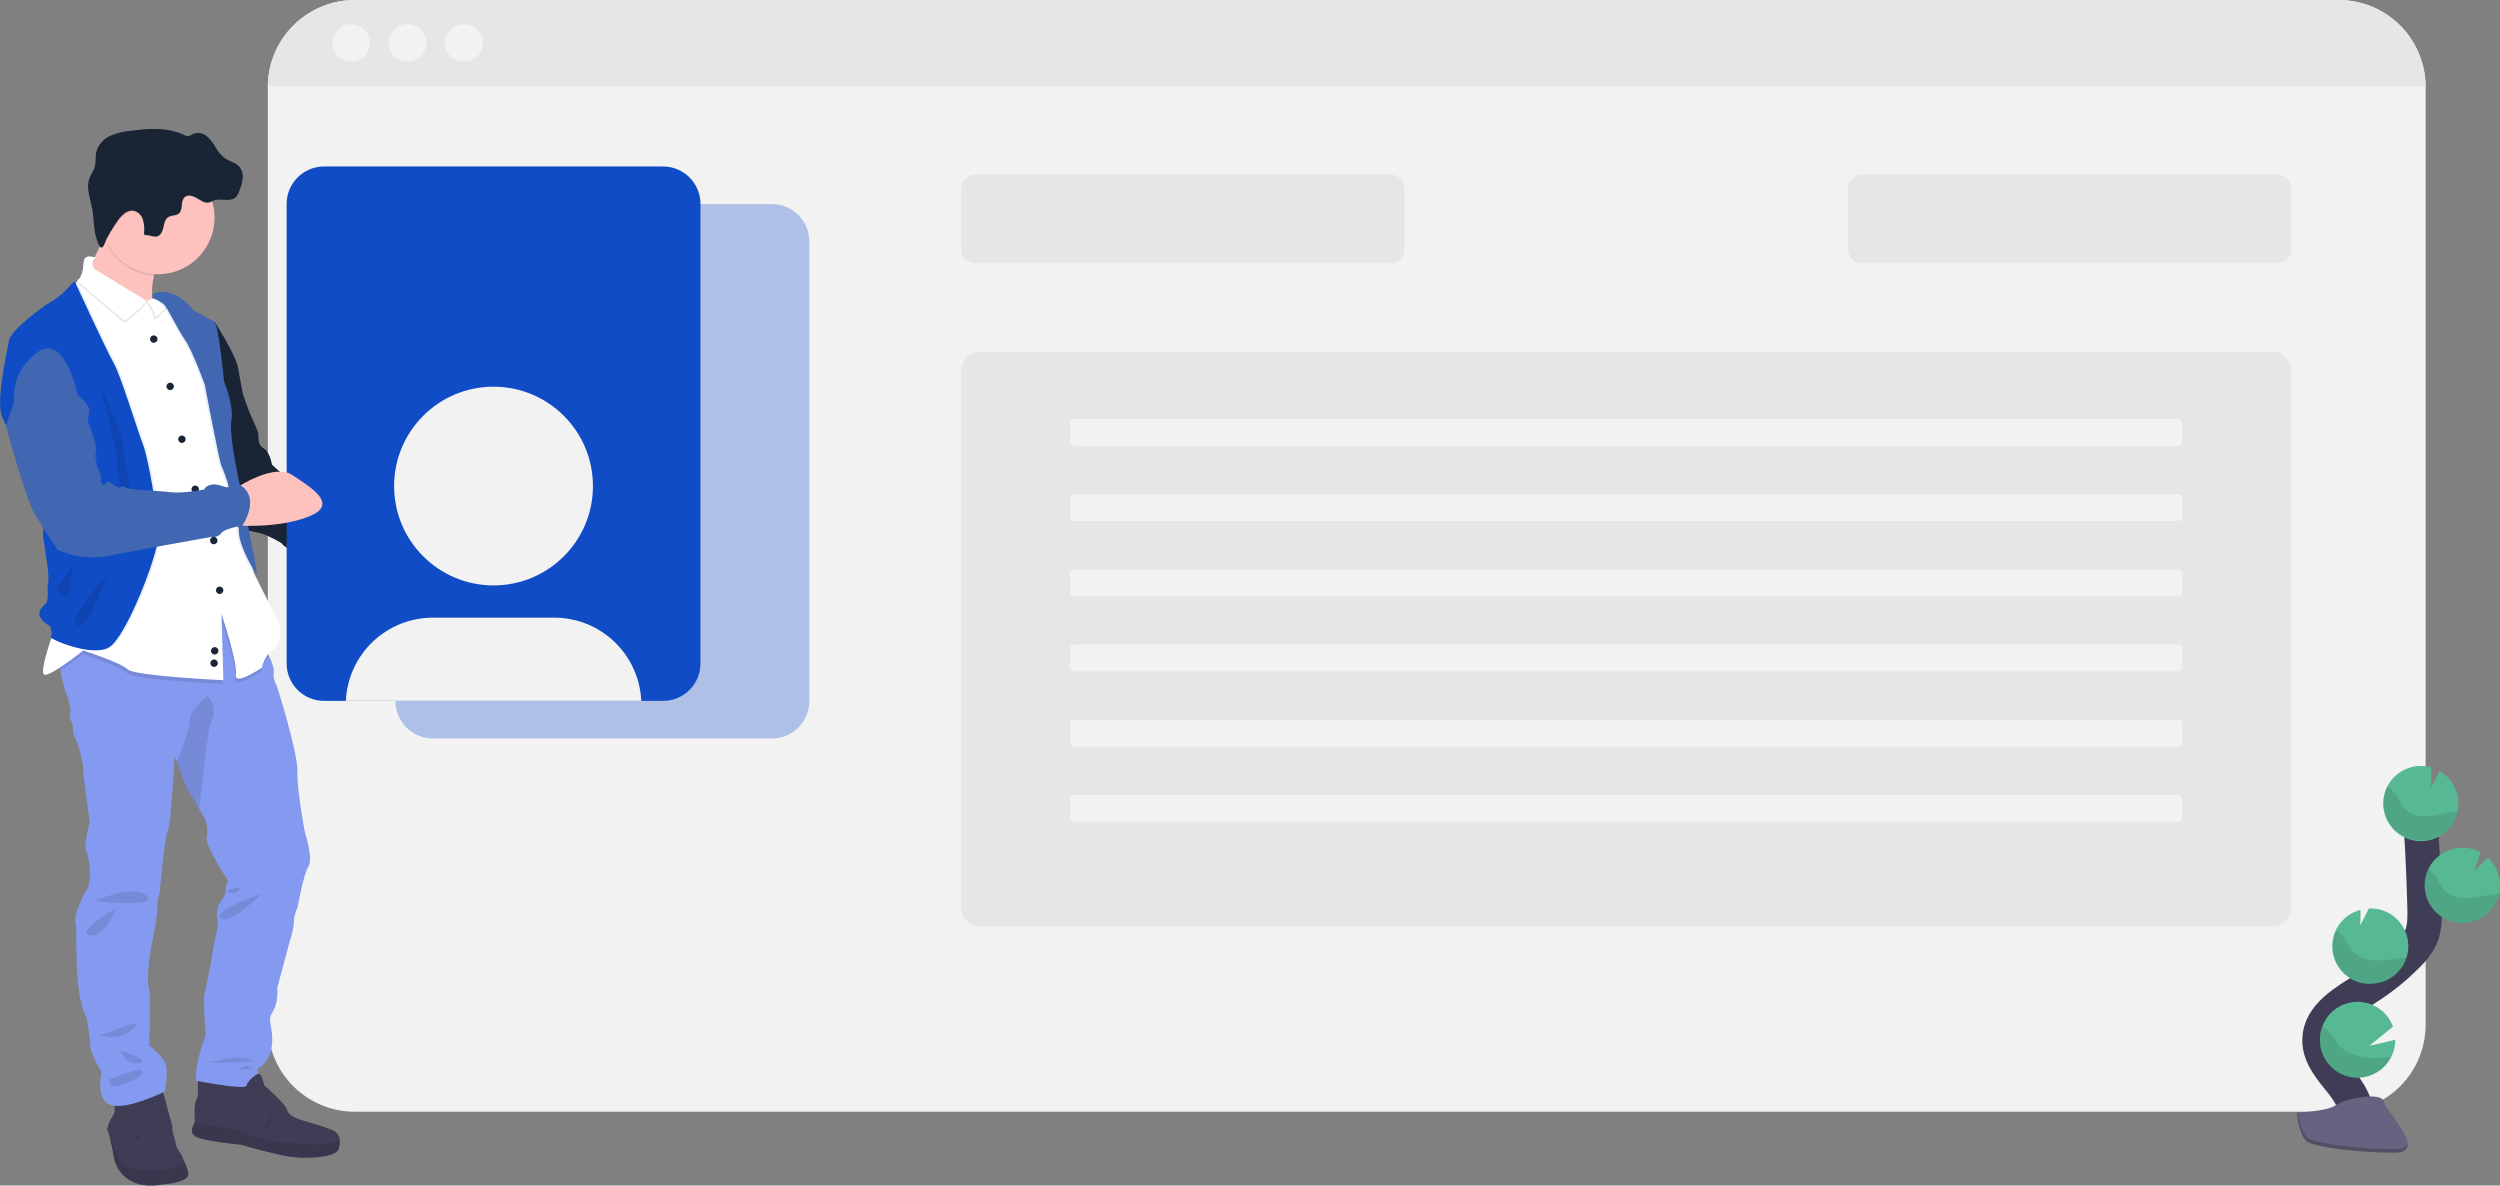 <svg width="291" height="138" viewBox="0 0 291 138" fill="none" xmlns="http://www.w3.org/2000/svg">
<rect x="0" y="0" width="291" height="138" fill="#808080" stroke="none"/>
<g clip-path="url(#clip0)">
<path d="M282.343 10.002V119.286C282.343 120.615 282.081 121.931 281.572 123.159C281.063 124.387 280.317 125.503 279.376 126.443C278.436 127.383 277.319 128.128 276.09 128.637C274.862 129.145 273.545 129.407 272.215 129.407H41.304C38.618 129.407 36.042 128.341 34.142 126.443C32.243 124.545 31.176 121.97 31.176 119.286V10.002C31.209 7.339 32.29 4.796 34.186 2.924C36.081 1.052 38.639 0.001 41.304 0H272.215C274.88 0.001 277.437 1.052 279.333 2.924C281.228 4.796 282.31 7.339 282.343 10.002Z" fill="#F2F2F2"/>
<path opacity="0.3" d="M89.848 23.756H50.387C49.233 23.757 48.126 24.215 47.31 25.031C46.494 25.847 46.036 26.954 46.036 28.107V81.611C46.037 82.764 46.496 83.87 47.312 84.686C48.129 85.501 49.236 85.959 50.39 85.959H89.848C90.42 85.959 90.986 85.847 91.514 85.629C92.043 85.411 92.523 85.091 92.928 84.687C93.332 84.283 93.653 83.804 93.873 83.276C94.092 82.748 94.205 82.182 94.205 81.611V28.107C94.205 27.535 94.092 26.969 93.873 26.441C93.654 25.913 93.333 25.433 92.929 25.029C92.524 24.625 92.044 24.305 91.515 24.086C90.987 23.868 90.42 23.756 89.848 23.756Z" fill="#0F4CC5"/>
<path d="M282.343 10.002H31.176C31.209 7.339 32.29 4.796 34.186 2.924C36.081 1.052 38.639 0.001 41.304 0H272.215C274.88 0.001 277.437 1.052 279.333 2.924C281.228 4.796 282.31 7.339 282.343 10.002Z" fill="#E6E6E6"/>
<path d="M40.872 7.189C42.081 7.189 43.062 6.21 43.062 5.001C43.062 3.793 42.081 2.813 40.872 2.813C39.663 2.813 38.683 3.793 38.683 5.001C38.683 6.21 39.663 7.189 40.872 7.189Z" fill="#F2F2F2"/>
<path d="M47.441 7.189C48.65 7.189 49.63 6.21 49.63 5.001C49.63 3.793 48.65 2.813 47.441 2.813C46.231 2.813 45.251 3.793 45.251 5.001C45.251 6.21 46.231 7.189 47.441 7.189Z" fill="#F2F2F2"/>
<path d="M54.009 7.189C55.218 7.189 56.198 6.21 56.198 5.001C56.198 3.793 55.218 2.813 54.009 2.813C52.8 2.813 51.819 3.793 51.819 5.001C51.819 6.21 52.8 7.189 54.009 7.189Z" fill="#F2F2F2"/>
<path d="M161.845 20.318H113.513C112.608 20.318 111.874 21.051 111.874 21.956V28.995C111.874 29.899 112.608 30.633 113.513 30.633H161.845C162.75 30.633 163.484 29.899 163.484 28.995V21.956C163.484 21.051 162.75 20.318 161.845 20.318Z" fill="#E6E6E6"/>
<path d="M265.063 20.318H216.732C215.827 20.318 215.093 21.051 215.093 21.956V28.995C215.093 29.899 215.827 30.633 216.732 30.633H265.063C265.969 30.633 266.702 29.899 266.702 28.995V21.956C266.702 21.051 265.969 20.318 265.063 20.318Z" fill="#E6E6E6"/>
<path d="M264.51 40.948H114.067C112.856 40.948 111.874 41.929 111.874 43.139V105.648C111.874 106.858 112.856 107.839 114.067 107.839H264.51C265.721 107.839 266.703 106.858 266.703 105.648V43.139C266.703 41.929 265.721 40.948 264.51 40.948Z" fill="#E6E6E6"/>
<path d="M253.56 48.762H125.017C124.755 48.762 124.542 48.975 124.542 49.237V51.413C124.542 51.675 124.755 51.888 125.017 51.888H253.56C253.822 51.888 254.035 51.675 254.035 51.413V49.237C254.035 48.975 253.822 48.762 253.56 48.762Z" fill="#F2F2F2"/>
<path d="M253.56 57.514H125.017C124.755 57.514 124.542 57.727 124.542 57.989V60.165C124.542 60.427 124.755 60.64 125.017 60.64H253.56C253.822 60.64 254.035 60.427 254.035 60.165V57.989C254.035 57.727 253.822 57.514 253.56 57.514Z" fill="#F2F2F2"/>
<path d="M253.56 66.266H125.017C124.755 66.266 124.542 66.479 124.542 66.742V68.917C124.542 69.18 124.755 69.392 125.017 69.392H253.56C253.822 69.392 254.035 69.18 254.035 68.917V66.742C254.035 66.479 253.822 66.266 253.56 66.266Z" fill="#F2F2F2"/>
<path d="M253.56 75.019H125.017C124.755 75.019 124.542 75.231 124.542 75.494V77.669C124.542 77.932 124.755 78.144 125.017 78.144H253.56C253.822 78.144 254.035 77.932 254.035 77.669V75.494C254.035 75.231 253.822 75.019 253.56 75.019Z" fill="#F2F2F2"/>
<path d="M253.56 83.771H125.017C124.755 83.771 124.542 83.984 124.542 84.246V86.422C124.542 86.684 124.755 86.897 125.017 86.897H253.56C253.822 86.897 254.035 86.684 254.035 86.422V84.246C254.035 83.984 253.822 83.771 253.56 83.771Z" fill="#F2F2F2"/>
<path d="M253.56 92.523H125.017C124.755 92.523 124.542 92.736 124.542 92.998V95.174C124.542 95.436 124.755 95.649 125.017 95.649H253.56C253.822 95.649 254.035 95.436 254.035 95.174V92.998C254.035 92.736 253.822 92.523 253.56 92.523Z" fill="#F2F2F2"/>
<path d="M49.101 63.891C47.502 64.497 43.783 64.566 42.123 64.563C41.622 64.563 41.309 64.563 41.309 64.563L40.249 62.406L41.309 60.606C41.309 60.606 42.282 60.34 43.574 60.106C45.482 59.762 48.091 59.48 49.335 60.265C51.422 61.553 51.187 63.1 49.101 63.891Z" fill="#FEC2BE"/>
<path opacity="0.1" d="M42.123 64.563C41.622 64.563 41.309 64.563 41.309 64.563L40.249 62.406L41.309 60.606C41.309 60.606 42.282 60.34 43.574 60.106C42.526 60.874 40.005 62.544 42.123 64.563Z" fill="black"/>
<path d="M24.56 38.072L25.029 37.531C25.029 37.531 27.437 41.345 27.691 42.783C27.944 44.22 28.266 45.874 28.266 45.874C28.266 45.874 28.892 47.749 29.273 48.572C29.655 49.394 30.03 50.191 30.065 50.55C30.099 50.91 29.921 51.7 30.69 52.204C31.46 52.707 31.628 54.079 31.628 54.079C31.628 54.079 34.362 56.742 35.801 56.814C37.24 56.886 41.381 57.605 41.237 58.324C41.093 59.043 42.964 59.474 43.718 59.652C44.471 59.831 38.86 61.99 42.135 64.76C42.135 64.76 40.049 65.191 39.833 65.698C39.617 66.204 37.421 65.41 37.421 65.41C37.421 65.41 36.955 64.297 35.335 64.225C33.715 64.153 32.889 63.431 32.889 63.325C32.889 63.219 31.269 62.319 30.368 62.075C29.467 61.831 28.282 61.715 28.244 61.465C28.207 61.215 22.849 38.091 22.849 38.091L24.56 38.072Z" fill="#4C4981"/>
<path d="M24.56 38.072L25.029 37.531C25.029 37.531 27.437 41.345 27.691 42.783C27.944 44.22 28.266 45.874 28.266 45.874C28.266 45.874 28.892 47.749 29.273 48.572C29.655 49.394 30.03 50.191 30.065 50.55C30.099 50.91 29.921 51.7 30.69 52.204C31.46 52.707 31.628 54.079 31.628 54.079C31.628 54.079 34.362 56.742 35.801 56.814C37.24 56.886 41.381 57.605 41.237 58.324C41.093 59.043 42.964 59.474 43.718 59.652C44.471 59.831 38.86 61.99 42.135 64.76C42.135 64.76 40.049 65.191 39.833 65.698C39.617 66.204 37.421 65.41 37.421 65.41C37.421 65.41 36.955 64.297 35.335 64.225C33.715 64.153 32.889 63.431 32.889 63.325C32.889 63.219 31.269 62.319 30.368 62.075C29.467 61.831 28.282 61.715 28.244 61.465C28.207 61.215 22.849 38.091 22.849 38.091L24.56 38.072Z" fill="#192534"/>
<path d="M18.955 137.862C14.207 138.753 13.34 135.112 13.34 135.112C13.34 135.112 12.749 131.873 12.533 131.633C12.505 131.586 12.488 131.534 12.481 131.48C12.475 131.427 12.48 131.372 12.496 131.32C12.624 130.771 12.861 130.254 13.193 129.798C13.49 129.448 13.246 127.991 13.246 127.991L18.751 126.588C18.986 127.108 19.167 127.65 19.293 128.207C19.346 128.72 20.156 131.039 20.075 131.361C19.993 131.683 20.425 132.683 20.478 133.196C20.531 133.708 21.207 134.465 21.263 134.734C21.353 134.976 21.457 135.213 21.576 135.443C21.721 135.799 21.838 136.166 21.926 136.54C22.167 137.672 18.955 137.862 18.955 137.862Z" fill="#3F3D56"/>
<path opacity="0.1" d="M18.955 137.862C14.207 138.753 13.34 135.112 13.34 135.112C13.34 135.112 12.749 131.873 12.533 131.633C12.505 131.586 12.488 131.534 12.481 131.48C12.475 131.427 12.48 131.372 12.496 131.32L13.637 134.596C13.637 134.596 14.576 136.565 18.091 136.268C20.087 136.1 21.072 135.731 21.548 135.44C21.693 135.796 21.81 136.163 21.898 136.537C22.167 137.672 18.955 137.862 18.955 137.862Z" fill="black"/>
<path opacity="0.1" d="M15.258 132.736C15.258 132.736 16.446 132.764 16.528 131.798L15.258 132.736Z" fill="black"/>
<path d="M35.905 100.859C35.311 101.747 34.635 105.633 34.635 105.633C34.377 106.144 34.23 106.704 34.203 107.277C34.231 108.033 33.772 109.408 33.772 109.408L32.273 114.991C32.273 114.991 32.436 116.476 31.87 117.526C31.304 118.576 31.357 118.254 31.626 120.089C31.895 121.924 31.313 123.621 30.331 124.153C29.349 124.684 30.763 125.959 30.763 125.959C30.763 125.959 24.554 127.632 23.256 126.607C21.958 125.581 23.931 120.511 23.931 120.511C23.931 120.511 23.619 116.248 23.822 115.629C24.025 115.01 24.957 109.721 24.957 109.721C24.957 109.721 25.524 107.32 25.308 106.908C25.092 106.495 25.442 105.345 25.442 105.345C25.442 105.345 26.359 104.048 26.277 103.645C26.196 103.241 26.549 102.513 26.549 102.513C26.549 102.513 23.797 98.306 24.047 97.512C24.297 96.718 23.941 95.464 23.941 95.464C23.941 95.464 23.594 94.867 23.175 94.155C22.662 93.279 22.042 92.229 21.836 91.904C21.57 91.485 20.932 89.716 20.585 88.697C20.435 88.263 20.334 87.966 20.334 87.966C20.334 87.966 19.9 95.896 19.524 96.718C19.149 97.54 18.586 103.907 18.586 103.907C18.376 104.477 18.284 105.083 18.314 105.689C18.37 106.686 17.451 111.028 17.451 111.028C17.451 111.028 17.047 114.103 17.316 114.913C17.585 115.723 17.369 121.68 17.369 121.68C17.369 121.68 18.855 122.84 19.246 123.731C19.637 124.622 19.193 127.047 19.193 127.047C19.193 127.047 14.873 129.207 12.956 128.641C11.039 128.076 11.824 124.809 11.824 124.809C11.824 124.809 10.529 122.652 10.529 121.818C10.433 120.677 10.28 119.542 10.069 118.417C8.424 115.397 9.071 108.061 8.802 107.477C8.533 106.892 9.368 104.664 10.053 103.676C10.738 102.688 10.46 99.981 10.053 99.197C9.647 98.412 10.46 95.718 10.46 95.718C10.46 95.718 9.678 90.485 9.703 89.675C9.728 88.866 9.03 86.468 9.03 86.468C9.03 86.468 8.327 85.218 8.489 84.849C8.652 84.48 7.948 83.502 8.139 83.071C8.33 82.639 7.976 81.317 7.626 80.532C7.364 79.723 7.172 78.893 7.05 78.051C6.885 77.113 6.763 76.3 6.763 76.3L11.217 72.712L22.264 69.814L26.449 68.467L30.516 74.884C30.516 74.884 30.935 75.556 31.307 76.332C31.62 76.997 31.914 77.741 31.864 78.207C31.796 78.791 31.93 79.381 32.242 79.879C32.242 79.879 34.672 87.566 34.616 89.775C34.56 91.985 35.48 96.843 35.48 96.843C35.48 96.843 36.499 99.969 35.905 100.859Z" fill="#8499F0"/>
<path d="M19.464 38.341C19.292 38.269 7.55 33.424 9.168 32.461C10.128 31.889 11.31 29.467 12.117 27.569C12.683 26.247 13.055 25.178 13.055 25.178C13.055 25.178 22.48 23.506 19.108 29.279C18.576 30.164 18.175 31.121 17.919 32.12C16.965 36.053 19.383 38.269 19.464 38.341Z" fill="#FEC2BE"/>
<path opacity="0.1" d="M19.117 29.279C18.585 30.164 18.185 31.121 17.929 32.12C16.733 32.039 15.582 31.631 14.601 30.943C13.62 30.254 12.847 29.31 12.364 28.213C12.27 28.003 12.188 27.788 12.117 27.569C12.683 26.247 13.056 25.178 13.056 25.178C13.056 25.178 22.489 23.506 19.117 29.279Z" fill="black"/>
<path d="M24.973 25.341C24.973 26.85 24.454 28.314 23.503 29.487C22.551 30.659 21.225 31.469 19.747 31.781C18.269 32.092 16.729 31.886 15.385 31.197C14.04 30.509 12.974 29.379 12.365 27.998C11.993 27.161 11.802 26.256 11.805 25.341C11.804 23.754 12.376 22.221 13.417 21.023C14.458 19.826 15.896 19.044 17.468 18.822C19.04 18.6 20.639 18.953 21.971 19.816C23.303 20.679 24.278 21.994 24.716 23.518C24.888 24.11 24.974 24.724 24.973 25.341Z" fill="#FEC2BE"/>
<path opacity="0.1" d="M31.334 76.332C30.646 76.957 30.38 78.151 30.38 78.151C30.38 78.151 27.143 80.361 27.359 78.957C27.575 77.554 25.686 71.893 25.686 71.893L25.901 79.604C25.901 79.604 15.536 79.12 14.782 78.354C14.028 77.588 9.599 76.141 9.599 76.141C9.599 76.141 8.245 77.229 7 78.054C6.834 77.116 6.712 76.303 6.712 76.303L11.166 72.715L22.264 69.814L26.449 68.467L30.515 74.884C30.515 74.884 30.953 75.566 31.334 76.332Z" fill="black"/>
<path d="M31.666 75.722C30.803 76.263 30.477 77.716 30.477 77.716C30.477 77.716 27.24 79.929 27.456 78.526C27.672 77.122 25.782 71.462 25.782 71.462L25.998 79.173C25.998 79.173 15.636 78.688 14.879 77.922C14.122 77.157 9.699 75.713 9.699 75.713C9.699 75.713 5.864 78.788 5.164 78.526C4.463 78.263 6.415 73.024 6.415 73.024L8.41 42.392C8.41 42.392 7.872 33.277 8.682 32.952C8.807 32.902 8.921 32.83 9.02 32.739C9.555 32.261 9.715 31.289 9.761 30.47C9.815 29.501 11.11 29.986 11.11 29.986L10.356 30.958L17.043 35.021L17.103 35.056C17.363 34.919 17.632 34.798 17.906 34.693C18.498 34.465 19.286 34.249 19.802 34.462C20.088 34.605 20.332 34.821 20.509 35.087C20.89 35.66 21.196 36.28 21.419 36.931L23.827 41.038C23.827 41.038 25.079 46.486 25.079 46.702C25.079 46.918 25.457 51.879 25.889 52.419C26.32 52.96 26.752 55.654 26.589 56.464C26.427 57.274 26.858 60.296 26.858 60.296C28.641 61.75 29.558 66.713 29.558 66.713C29.558 66.713 32.373 72.271 32.579 72.918C32.786 73.565 32.529 75.181 31.666 75.722Z" fill="white"/>
<path opacity="0.1" d="M17.035 35.243C16.378 36.215 14.486 37.581 14.486 37.581L9.012 32.961C9.547 32.483 9.706 31.511 9.753 30.695C9.806 29.723 11.101 30.207 11.101 30.207L10.945 30.411C10.87 30.507 10.816 30.619 10.787 30.738C10.758 30.857 10.754 30.98 10.776 31.101C10.798 31.221 10.846 31.336 10.915 31.436C10.985 31.537 11.075 31.622 11.179 31.686L17.035 35.243Z" fill="black"/>
<path d="M17.035 35.015C16.378 35.987 14.486 37.35 14.486 37.35L9.012 32.742C9.547 32.264 9.706 31.292 9.753 30.473C9.806 29.504 11.101 29.989 11.101 29.989L10.945 30.192C10.87 30.289 10.816 30.4 10.787 30.519C10.758 30.638 10.754 30.762 10.776 30.882C10.798 31.003 10.846 31.117 10.915 31.218C10.985 31.319 11.075 31.404 11.179 31.467L17.035 35.015Z" fill="white"/>
<path opacity="0.1" d="M19.565 35.743C18.858 36.587 17.857 37.544 17.904 37.066C17.951 36.587 17.306 35.525 16.894 35.049C17.535 34.846 18.226 34.866 18.855 35.106C19.145 35.249 19.391 35.47 19.565 35.743Z" fill="black"/>
<path d="M19.672 35.418C18.965 36.262 17.964 37.222 18.011 36.74C18.058 36.259 17.479 35.49 17.072 35.009C17.663 34.781 18.452 34.568 18.968 34.781C19.255 34.927 19.498 35.147 19.672 35.418Z" fill="white"/>
<path d="M17.9 39.904C18.139 39.904 18.332 39.711 18.332 39.472C18.332 39.234 18.139 39.041 17.9 39.041C17.662 39.041 17.469 39.234 17.469 39.472C17.469 39.711 17.662 39.904 17.9 39.904Z" fill="#192534"/>
<path d="M21.176 51.557C21.414 51.557 21.607 51.363 21.607 51.125C21.607 50.887 21.414 50.694 21.176 50.694C20.937 50.694 20.744 50.887 20.744 51.125C20.744 51.363 20.937 51.557 21.176 51.557Z" fill="#192534"/>
<path d="M24.882 63.35C25.12 63.35 25.314 63.157 25.314 62.919C25.314 62.681 25.12 62.487 24.882 62.487C24.643 62.487 24.45 62.681 24.45 62.919C24.45 63.157 24.643 63.35 24.882 63.35Z" fill="#192534"/>
<path d="M24.991 76.188C25.23 76.188 25.423 75.995 25.423 75.756C25.423 75.518 25.23 75.325 24.991 75.325C24.753 75.325 24.56 75.518 24.56 75.756C24.56 75.995 24.753 76.188 24.991 76.188Z" fill="#192534"/>
<path d="M19.809 45.405C20.047 45.405 20.24 45.212 20.24 44.974C20.24 44.736 20.047 44.542 19.809 44.542C19.57 44.542 19.377 44.736 19.377 44.974C19.377 45.212 19.57 45.405 19.809 45.405Z" fill="#192534"/>
<path d="M22.724 57.38C22.962 57.38 23.155 57.187 23.155 56.949C23.155 56.71 22.962 56.517 22.724 56.517C22.485 56.517 22.292 56.71 22.292 56.949C22.292 57.187 22.485 57.38 22.724 57.38Z" fill="#192534"/>
<path d="M25.566 69.139C25.805 69.139 25.998 68.946 25.998 68.708C25.998 68.469 25.805 68.276 25.566 68.276C25.328 68.276 25.135 68.469 25.135 68.708C25.135 68.946 25.328 69.139 25.566 69.139Z" fill="#192534"/>
<path d="M24.92 77.626C25.158 77.626 25.352 77.433 25.352 77.194C25.352 76.956 25.158 76.763 24.92 76.763C24.681 76.763 24.488 76.956 24.488 77.194C24.488 77.433 24.681 77.626 24.92 77.626Z" fill="#192534"/>
<path opacity="0.1" d="M9.015 33.002C9.015 33.002 9.087 32.352 8.152 33.468C7.216 34.584 5.452 35.553 5.452 35.553C5.452 35.553 1.458 38.366 1.242 39.654C1.026 40.941 -0.269 46.559 0.413 48.428C1.095 50.297 6.312 59.252 6.312 59.252C6.312 59.252 4.946 60.871 5.271 62.775C5.596 64.679 5.99 67.307 5.809 67.882C5.627 68.458 6.025 69.895 5.415 70.399C4.805 70.902 4.164 71.765 6.062 72.918C6.062 72.918 6.422 73.887 6.097 74.103C5.771 74.319 10.882 76.55 12.896 75.353C14.911 74.156 18.549 64.672 18.62 62.537C18.692 60.403 17.504 53.404 16.856 51.75C16.209 50.097 14.267 43.658 13.438 42.22C12.609 40.782 9.015 33.002 9.015 33.002Z" fill="#0F4CC5"/>
<path d="M8.814 33.002C8.814 33.002 8.886 32.352 7.95 33.468C7.015 34.584 5.251 35.553 5.251 35.553C5.251 35.553 1.257 38.366 1.041 39.654C0.825 40.941 -0.47 46.559 0.212 48.428C0.894 50.297 6.114 59.252 6.114 59.252C6.114 59.252 4.747 60.874 5.06 62.775C5.373 64.675 5.783 67.307 5.601 67.882C5.42 68.458 5.817 69.895 5.207 70.399C4.597 70.902 3.956 71.765 5.855 72.918C5.855 72.918 6.214 73.887 5.889 74.103C5.564 74.319 10.675 76.55 12.689 75.353C14.703 74.156 18.341 64.672 18.413 62.537C18.485 60.403 17.296 53.404 16.649 51.75C16.002 50.097 14.053 43.683 13.224 42.242C12.395 40.801 8.814 33.002 8.814 33.002Z" fill="#0F4CC5"/>
<path opacity="0.1" d="M7.359 39.113C7.359 39.113 10.453 42.529 10.347 44.795C10.347 44.795 10.378 41.129 7.359 39.113Z" fill="#0F4CC5"/>
<path opacity="0.1" d="M11.63 44.724C11.63 44.833 13.716 52.601 13.61 53.57C13.504 54.539 14.22 57.417 14.22 57.417L15.193 57.167C15.193 57.167 14.436 53.176 14.292 51.7C14.148 50.225 11.63 44.724 11.63 44.724Z" fill="black"/>
<path opacity="0.1" d="M12.468 66.876C12.396 66.982 7.539 72.487 8.905 72.881C10.272 73.275 12.468 66.876 12.468 66.876Z" fill="black"/>
<path opacity="0.1" d="M8.473 65.472C8.367 65.544 6.531 69.43 6.315 68.386C6.099 67.342 7.897 71.227 8.192 68.351L8.473 65.472Z" fill="black"/>
<path opacity="0.1" d="M17.804 34.224C17.804 34.224 19.809 33.002 22.33 36.128C22.33 36.128 24.163 37.172 24.704 37.425C25.245 37.678 25.855 44.364 25.855 44.364C25.855 44.364 27.044 47.24 26.718 48.897C26.393 50.553 27.657 56.23 27.657 56.23C27.657 56.23 29.746 66.445 29.674 66.732C29.602 67.02 27.547 63.531 27.581 61.812C27.616 60.093 25.855 54.692 25.605 54.367C25.354 54.042 23.625 44.802 23.625 44.802C23.625 44.802 22.22 40.87 21.326 39.582C20.431 38.294 19.308 35.831 18.842 35.409C18.506 35.118 18.13 34.876 17.726 34.69L17.804 34.224Z" fill="#0F4CC5"/>
<path d="M17.776 34.224C17.776 34.224 20.025 33.002 22.546 36.128C22.546 36.128 24.378 37.172 24.92 37.425C25.461 37.678 26.071 44.364 26.071 44.364C26.071 44.364 27.259 47.24 26.934 48.897C26.609 50.553 27.872 56.23 27.872 56.23C27.872 56.23 29.962 66.445 29.89 66.732C29.818 67.02 27.766 63.531 27.8 61.806C27.835 60.081 26.074 54.685 25.824 54.36C25.573 54.035 23.844 44.795 23.844 44.795C23.844 44.795 22.439 40.876 21.542 39.582C20.644 38.288 19.524 35.831 19.058 35.409C18.658 35.095 18.208 34.852 17.726 34.69L17.776 34.224Z" fill="#4267B2"/>
<path opacity="0.1" d="M24.675 83.758C24.05 85.127 23.515 92.001 23.155 94.183C22.642 93.308 22.023 92.257 21.817 91.932C21.551 91.513 20.913 89.744 20.565 88.725C20.972 87.737 22.095 84.906 22.095 83.868C22.095 82.599 24.147 81.008 24.147 81.008C24.515 81.351 24.764 81.803 24.859 82.297C24.954 82.791 24.89 83.303 24.675 83.758Z" fill="black"/>
<path opacity="0.1" d="M10.913 104.876C10.913 104.876 15.661 102.854 17.066 104.282C18.47 105.711 10.913 104.876 10.913 104.876Z" fill="black"/>
<path opacity="0.1" d="M13.584 105.686C13.584 105.686 8.78 108.383 10.428 108.843C12.077 109.302 13.584 105.686 13.584 105.686Z" fill="black"/>
<path opacity="0.1" d="M27.941 103.338C27.941 103.338 25.892 103.476 26.674 103.879C27.456 104.282 27.941 103.338 27.941 103.338Z" fill="black"/>
<path opacity="0.1" d="M30.506 103.96C30.478 104.095 24.542 106.011 25.702 106.873C26.863 107.736 30.506 103.96 30.506 103.96Z" fill="black"/>
<path opacity="0.1" d="M11.63 120.468C12.521 120.33 17.488 118.039 15.543 119.683C15.024 120.157 14.385 120.48 13.695 120.618C13.006 120.757 12.292 120.704 11.63 120.468Z" fill="black"/>
<path opacity="0.1" d="M14.069 122.274C14.069 122.274 14.501 123.947 16.149 123.731C17.798 123.515 14.069 122.274 14.069 122.274Z" fill="black"/>
<path opacity="0.1" d="M12.692 125.672C12.989 125.591 16.527 123.971 16.605 124.734C16.683 125.497 13.233 126.81 12.964 126.406C12.808 126.191 12.714 125.937 12.692 125.672Z" fill="black"/>
<path opacity="0.1" d="M24.141 123.731C24.572 123.703 28.62 122.409 29.43 123.568L24.141 123.731Z" fill="black"/>
<path opacity="0.1" d="M27.807 124.484C27.807 124.484 28.51 123.859 29.211 124.172C29.912 124.484 27.807 124.484 27.807 124.484Z" fill="black"/>
<path opacity="0.1" d="M18.849 131.173C18.895 131.401 19.006 131.611 19.168 131.777C19.331 131.944 19.538 132.06 19.765 132.111L18.849 131.173Z" fill="black"/>
<path d="M39.439 133.705C39.17 134.812 35.391 134.918 33.583 134.621C31.775 134.324 28.022 133.246 28.022 133.246C28.022 133.246 24.084 132.871 22.924 132.383C21.763 131.895 22.68 130.658 22.68 130.658V130.542C22.651 130.092 22.573 128.454 22.852 128.013C23.164 127.504 22.986 125.825 22.986 125.825C22.986 125.825 28.572 126.903 28.679 126.391C28.785 125.878 29.652 125.141 30.055 124.987C30.459 124.834 30.759 126.338 30.759 126.338C30.759 126.338 33.295 128.495 33.458 129.276C33.621 130.057 35.401 130.464 35.401 130.464C35.401 130.464 38.1 131.217 38.8 131.595C39.004 131.691 39.18 131.838 39.31 132.021C39.44 132.205 39.521 132.419 39.545 132.642C39.575 133 39.539 133.361 39.439 133.705Z" fill="#3F3D56"/>
<path opacity="0.1" d="M39.439 133.705C39.17 134.812 35.391 134.918 33.583 134.621C31.775 134.324 28.022 133.246 28.022 133.246C28.022 133.246 24.084 132.871 22.924 132.383C21.763 131.895 22.68 130.658 22.68 130.658V130.542L28.328 131.792C28.328 131.792 31.109 132.98 32.889 132.98C34.453 132.98 37.928 133.605 39.545 132.667C39.572 133.017 39.536 133.368 39.439 133.705Z" fill="black"/>
<path opacity="0.1" d="M31.801 129.448C31.801 129.448 31.532 131.226 30.453 131.82L31.801 129.448Z" fill="black"/>
<path opacity="0.1" d="M24.716 23.518C24.616 23.572 24.511 23.617 24.403 23.653C23.897 23.787 23.402 23.447 22.952 23.174C22.502 22.903 21.882 22.699 21.491 23.053C20.985 23.512 21.354 24.5 20.831 24.944C20.5 25.225 19.974 25.128 19.605 25.359C19.236 25.591 19.127 26.097 19.033 26.535C18.939 26.972 18.754 27.473 18.326 27.601C17.897 27.729 17.497 27.447 17.075 27.463C16.987 27.463 16.887 27.479 16.828 27.413C16.808 27.385 16.794 27.354 16.787 27.32C16.779 27.287 16.778 27.253 16.784 27.219C16.839 26.695 16.793 26.164 16.649 25.656C16.573 25.404 16.431 25.175 16.239 24.995C16.046 24.814 15.809 24.688 15.552 24.628C14.794 24.512 14.156 25.175 13.709 25.8C13.241 26.457 12.815 27.143 12.433 27.854C12.409 27.899 12.389 27.946 12.37 27.994C11.999 27.158 11.808 26.253 11.811 25.338C11.81 23.751 12.382 22.218 13.423 21.02C14.464 19.822 15.902 19.041 17.474 18.819C19.046 18.597 20.645 18.95 21.977 19.813C23.308 20.676 24.284 21.991 24.722 23.515L24.716 23.518Z" fill="black"/>
<path d="M13.703 25.694C14.15 25.069 14.785 24.409 15.545 24.525C15.801 24.584 16.037 24.711 16.229 24.892C16.42 25.072 16.56 25.301 16.634 25.553C16.78 26.061 16.827 26.591 16.771 27.116C16.759 27.185 16.775 27.256 16.815 27.313C16.874 27.376 16.974 27.366 17.062 27.363C17.484 27.363 17.907 27.622 18.313 27.501C18.72 27.379 18.939 26.875 19.023 26.435C19.108 25.994 19.214 25.497 19.596 25.259C19.977 25.022 20.487 25.125 20.822 24.841C21.341 24.397 20.975 23.412 21.482 22.95C21.873 22.599 22.495 22.799 22.942 23.071C23.39 23.343 23.881 23.697 24.394 23.55C24.561 23.489 24.725 23.419 24.885 23.34C25.686 23.028 26.724 23.553 27.387 23.006C27.627 22.768 27.798 22.47 27.884 22.143C28.066 21.703 28.189 21.24 28.25 20.768C28.307 20.291 28.176 19.811 27.884 19.43C27.456 18.924 26.733 18.805 26.186 18.427C25.741 18.078 25.372 17.643 25.101 17.148C24.829 16.653 24.473 16.209 24.047 15.838C23.83 15.656 23.568 15.537 23.288 15.493C23.009 15.449 22.722 15.483 22.461 15.591C22.303 15.701 22.127 15.784 21.941 15.835C21.74 15.839 21.541 15.784 21.369 15.679C19.492 14.797 17.319 14.954 15.267 15.216C14.44 15.284 13.628 15.48 12.861 15.798C12.479 15.96 12.137 16.203 11.857 16.509C11.578 16.815 11.368 17.178 11.241 17.573C11.072 18.198 11.2 18.895 11 19.517C10.863 19.942 10.581 20.305 10.421 20.721C9.987 21.859 10.509 23.109 10.734 24.306C10.975 25.616 10.853 27.032 11.41 28.27C11.519 28.513 11.641 28.939 11.917 28.779C12.12 28.66 12.317 27.97 12.433 27.754C12.813 27.042 13.237 26.354 13.703 25.694Z" fill="#192534"/>
<path opacity="0.1" d="M1.855 46.774L0.882 49.544C0.882 49.544 3.184 58.102 4.263 59.899C5.342 61.697 6.937 64 6.937 64C8.74 64.811 10.745 65.063 12.693 64.722C15.789 64.097 24.819 62.491 24.819 62.491C25.033 62.529 25.253 62.51 25.456 62.434C25.659 62.358 25.838 62.228 25.974 62.059C26.368 61.484 28.419 61.197 28.419 61.197C28.419 61.197 30.794 57.758 27.878 56.308C27.878 56.308 27.519 57.099 25.974 56.558C24.428 56.017 23.956 56.989 23.956 56.989C23.956 56.989 21.454 57.492 20.034 57.302C18.614 57.111 15.142 57.049 14.782 56.761C14.736 56.721 14.683 56.691 14.625 56.672C14.568 56.653 14.507 56.646 14.446 56.651C14.386 56.655 14.327 56.672 14.273 56.699C14.219 56.727 14.171 56.765 14.131 56.811C13.713 56.66 13.323 56.441 12.977 56.161C12.69 55.848 12.295 56.523 12.295 56.523C12.295 56.523 11.792 56.233 11.936 55.873C12.08 55.514 11.466 54.148 11.466 54.148C11.304 53.625 11.268 53.071 11.36 52.532C11.538 51.81 10.459 49.222 10.459 49.222C10.446 48.786 10.494 48.35 10.603 47.928C10.785 47.281 9.236 45.986 9.236 45.986C9.236 45.986 7.726 38.65 4.523 41.06C1.32 43.47 1.855 46.774 1.855 46.774Z" fill="#4267B2"/>
<path opacity="0.1" d="M25.029 58.352C24.991 58.605 24.2 59.602 24.488 59.79C24.775 59.977 25.245 59.862 24.8 60.44C24.356 61.018 24.406 61.878 24.694 61.769C24.982 61.659 25.451 60.368 25.451 59.862C25.381 59.341 25.239 58.833 25.029 58.352Z" fill="#4267B2"/>
<g opacity="0.1">
<path opacity="0.1" d="M16.634 24.928C16.558 24.676 16.417 24.448 16.225 24.268C16.032 24.088 15.796 23.962 15.539 23.903C14.779 23.787 14.144 24.45 13.697 25.075C13.229 25.732 12.803 26.418 12.421 27.129C12.305 27.344 12.108 28.032 11.905 28.151C11.629 28.313 11.508 27.885 11.398 27.641C10.841 26.407 10.963 24.988 10.722 23.678C10.528 22.916 10.373 22.145 10.259 21.368C10.175 22.305 10.544 23.296 10.722 24.253C10.963 25.563 10.841 26.982 11.398 28.22C11.508 28.46 11.629 28.888 11.905 28.726C12.108 28.607 12.305 27.919 12.421 27.704C12.803 26.993 13.229 26.307 13.697 25.65C14.144 25.025 14.779 24.362 15.539 24.478C15.796 24.537 16.032 24.663 16.225 24.843C16.417 25.023 16.558 25.251 16.634 25.503C16.722 25.765 16.771 26.037 16.781 26.313C16.819 25.846 16.769 25.376 16.634 24.928Z" fill="black"/>
<path opacity="0.1" d="M27.895 21.524C27.809 21.851 27.637 22.149 27.397 22.387C26.74 22.937 25.702 22.418 24.895 22.724C24.735 22.802 24.571 22.871 24.404 22.931C23.897 23.068 23.403 22.727 22.953 22.456C22.502 22.184 21.883 21.98 21.492 22.334C20.985 22.793 21.354 23.778 20.832 24.225C20.497 24.506 19.975 24.409 19.606 24.64C19.237 24.872 19.127 25.378 19.033 25.816C18.939 26.253 18.755 26.753 18.323 26.882C17.892 27.01 17.498 26.729 17.072 26.744C16.985 26.744 16.884 26.76 16.825 26.694C16.812 26.678 16.801 26.66 16.794 26.641C16.794 26.785 16.794 26.932 16.794 27.076C16.788 27.109 16.789 27.143 16.796 27.177C16.804 27.21 16.818 27.241 16.838 27.269C16.897 27.335 16.997 27.322 17.085 27.319C17.507 27.319 17.929 27.579 18.336 27.457C18.742 27.335 18.961 26.832 19.046 26.394C19.13 25.956 19.237 25.456 19.618 25.216C20 24.975 20.51 25.081 20.844 24.8C21.367 24.356 20.998 23.368 21.504 22.924C21.895 22.571 22.518 22.774 22.965 23.046C23.412 23.318 23.903 23.672 24.416 23.525C24.588 23.478 24.729 23.378 24.907 23.315C25.708 23.003 26.747 23.528 27.41 22.978C27.645 22.738 27.812 22.44 27.895 22.115C28.076 21.675 28.199 21.214 28.261 20.743C28.278 20.583 28.278 20.421 28.261 20.261C28.189 20.695 28.066 21.119 27.895 21.524Z" fill="black"/>
</g>
<path d="M77.18 19.38H37.719C35.315 19.38 33.365 21.328 33.365 23.731V77.232C33.365 79.635 35.315 81.583 37.719 81.583H77.18C79.585 81.583 81.534 79.635 81.534 77.232V23.731C81.534 21.328 79.585 19.38 77.18 19.38Z" fill="#0F4CC5"/>
<path d="M57.446 68.142C63.838 68.142 69.019 62.964 69.019 56.577C69.019 50.189 63.838 45.011 57.446 45.011C51.054 45.011 45.873 50.189 45.873 56.577C45.873 62.964 51.054 68.142 57.446 68.142Z" fill="#F2F2F2"/>
<path d="M74.644 81.583H40.256C40.373 78.974 41.492 76.511 43.38 74.706C45.268 72.901 47.78 71.894 50.393 71.893H64.506C67.119 71.894 69.631 72.901 71.519 74.706C73.408 76.511 74.527 78.974 74.644 81.583Z" fill="#F2F2F2"/>
<path d="M27.653 56.699C27.653 56.699 31.935 53.885 34.006 55.279C36.077 56.673 39.458 58.624 36.13 60.043C32.802 61.462 28.207 61.187 28.207 61.187L27.653 56.699Z" fill="#FEC2BE"/>
<path d="M1.639 46.774L0.682 49.544C0.682 49.544 2.984 58.102 4.063 59.899C5.142 61.697 6.712 64 6.712 64C8.515 64.811 10.52 65.063 12.467 64.722C15.564 64.097 24.594 62.491 24.594 62.491C24.808 62.529 25.027 62.51 25.231 62.434C25.434 62.358 25.613 62.228 25.748 62.059C26.142 61.481 28.207 61.187 28.207 61.187C28.207 61.187 30.581 57.749 27.666 56.298C27.666 56.298 27.306 57.089 25.761 56.548C24.216 56.008 23.743 56.98 23.743 56.98C23.743 56.98 21.225 57.483 19.821 57.292C18.417 57.102 14.929 57.039 14.569 56.752C14.478 56.671 14.359 56.63 14.238 56.637C14.117 56.644 14.003 56.699 13.922 56.789C13.503 56.639 13.113 56.419 12.768 56.139C12.48 55.826 12.086 56.502 12.086 56.502C12.086 56.502 11.582 56.211 11.726 55.851C11.87 55.492 11.257 54.126 11.257 54.126C11.095 53.603 11.058 53.05 11.151 52.51C11.329 51.788 10.25 49.2 10.25 49.2C10.236 48.764 10.284 48.328 10.394 47.906C10.575 47.259 9.027 45.965 9.027 45.965C9.027 45.965 7.516 38.628 4.313 41.038C1.11 43.448 1.639 46.774 1.639 46.774Z" fill="#4267B2"/>
<path d="M273.984 131.483C274.923 129.76 273.859 127.647 272.646 126.113C271.432 124.578 269.953 122.987 269.984 121.021C270.028 118.208 273.018 116.548 275.404 115.057C277.175 113.948 278.808 112.636 280.271 111.146C280.883 110.571 281.389 109.893 281.767 109.143C282.261 108.046 282.245 106.792 282.214 105.589C282.112 101.575 281.914 97.565 281.62 93.558" stroke="#3F3D56" stroke-width="4" stroke-miterlimit="10"/>
<path d="M286.158 93.339C286.124 92.604 285.906 91.889 285.524 91.261C285.141 90.633 284.606 90.111 283.968 89.744L282.986 91.688L283.014 89.335C282.546 89.196 282.057 89.138 281.569 89.163C280.705 89.206 279.873 89.503 279.178 90.018C278.483 90.533 277.956 91.242 277.664 92.056C277.372 92.87 277.328 93.752 277.537 94.591C277.746 95.43 278.199 96.188 278.839 96.77C279.479 97.352 280.277 97.731 281.132 97.861C281.988 97.99 282.862 97.863 283.645 97.496C284.429 97.129 285.086 96.538 285.533 95.798C285.981 95.058 286.199 94.203 286.161 93.339H286.158Z" fill="#57B894"/>
<path d="M278.33 123.031C277.894 123.898 277.181 124.596 276.305 125.015C275.428 125.433 274.437 125.549 273.488 125.343C272.539 125.137 271.685 124.622 271.061 123.878C270.437 123.134 270.078 122.203 270.041 121.233C270.01 120.626 270.107 120.019 270.326 119.452C270.64 118.614 271.204 117.893 271.942 117.385C272.679 116.877 273.555 116.608 274.45 116.613C275.346 116.618 276.218 116.898 276.95 117.414C277.682 117.929 278.237 118.657 278.542 119.499L275.799 121.73L278.815 121.03C278.817 121.726 278.65 122.413 278.33 123.031Z" fill="#57B894"/>
<path d="M276.162 114.513C275.07 114.591 273.99 114.258 273.132 113.58C272.274 112.902 271.701 111.927 271.526 110.848C271.351 109.769 271.587 108.663 272.186 107.749C272.786 106.835 273.707 106.178 274.767 105.908L274.745 107.714L275.739 105.748C276.901 105.694 278.036 106.103 278.896 106.885C279.755 107.667 280.269 108.759 280.323 109.92C280.378 111.08 279.968 112.215 279.186 113.074C278.403 113.933 277.31 114.446 276.149 114.5L276.162 114.513Z" fill="#57B894"/>
<path d="M286.818 107.427C286.243 107.454 285.668 107.367 285.126 107.173C284.585 106.978 284.087 106.678 283.661 106.291C283.235 105.904 282.89 105.436 282.645 104.916C282.4 104.395 282.26 103.832 282.232 103.257C282.205 102.682 282.292 102.108 282.487 101.567C282.682 101.025 282.982 100.528 283.369 100.102C283.756 99.677 284.224 99.332 284.745 99.087C285.266 98.842 285.83 98.702 286.405 98.674C287.226 98.634 288.042 98.827 288.757 99.231L287.981 101.353L289.58 99.822C290.435 100.604 290.944 101.693 290.997 102.851C291.018 103.257 290.98 103.665 290.884 104.06C290.665 104.987 290.15 105.817 289.416 106.425C288.682 107.032 287.77 107.384 286.818 107.427Z" fill="#57B894"/>
<path opacity="0.1" d="M285.567 94.508C284.554 94.62 283.568 94.933 282.552 94.999C281.535 95.064 280.419 94.817 279.774 94.026C279.427 93.601 279.255 93.064 278.964 92.598C278.685 92.167 278.305 91.811 277.857 91.56C277.592 92.114 277.446 92.717 277.428 93.33C277.411 93.944 277.524 94.554 277.758 95.121C277.992 95.689 278.343 96.201 278.788 96.623C279.234 97.046 279.763 97.371 280.342 97.576C280.92 97.781 281.536 97.863 282.148 97.815C282.76 97.767 283.356 97.591 283.895 97.298C284.435 97.005 284.907 96.602 285.281 96.115C285.655 95.627 285.922 95.067 286.065 94.47C285.899 94.48 285.733 94.489 285.567 94.508Z" fill="black"/>
<path opacity="0.1" d="M286.819 107.427C286.062 107.465 285.307 107.306 284.63 106.966C283.953 106.626 283.375 106.116 282.955 105.486C282.534 104.856 282.284 104.127 282.229 103.372C282.175 102.616 282.317 101.859 282.643 101.175C282.992 101.409 283.292 101.71 283.525 102.06C283.838 102.529 284.026 103.076 284.395 103.507C285.08 104.31 286.246 104.576 287.307 104.526C288.367 104.476 289.387 104.176 290.434 104.079C290.581 104.079 290.729 104.057 290.876 104.054C290.658 104.981 290.145 105.811 289.413 106.42C288.681 107.028 287.77 107.382 286.819 107.427Z" fill="black"/>
<path opacity="0.1" d="M276.161 114.513C275.411 114.551 274.663 114.396 273.99 114.063C273.317 113.729 272.742 113.228 272.318 112.607C271.895 111.987 271.639 111.268 271.574 110.52C271.509 109.772 271.638 109.02 271.948 108.336C272.314 108.574 272.632 108.877 272.886 109.23C273.227 109.709 273.44 110.265 273.825 110.709C274.563 111.531 275.808 111.822 276.931 111.797C278.054 111.772 279.064 111.506 280.146 111.422C279.882 112.285 279.357 113.045 278.644 113.598C277.931 114.152 277.063 114.471 276.161 114.513Z" fill="black"/>
<path opacity="0.1" d="M278.33 123.031C277.894 123.898 277.181 124.596 276.305 125.015C275.428 125.433 274.437 125.549 273.488 125.343C272.539 125.137 271.685 124.622 271.061 123.878C270.437 123.134 270.078 122.203 270.041 121.233C270.01 120.626 270.107 120.019 270.326 119.452C270.687 119.689 271.012 119.979 271.289 120.311C271.705 120.821 271.98 121.396 272.465 121.874C273.363 122.752 274.811 123.124 276.1 123.149C276.845 123.154 277.589 123.114 278.33 123.031Z" fill="black"/>
<path d="M267.366 129.498C267.366 129.498 270.832 129.392 271.873 128.651C272.915 127.91 277.191 127.019 277.463 128.21C277.735 129.401 282.671 134.149 278.758 134.168C274.845 134.187 269.668 133.561 268.627 132.917C267.585 132.274 267.366 129.498 267.366 129.498Z" fill="#656380"/>
<path opacity="0.2" d="M278.83 133.755C274.917 133.786 269.74 133.146 268.696 132.505C267.904 132.02 267.588 130.289 267.482 129.489H267.366C267.366 129.489 267.585 132.283 268.617 132.927C269.65 133.571 274.839 134.202 278.748 134.177C279.878 134.177 280.269 133.768 280.247 133.174C280.1 133.524 279.668 133.749 278.83 133.755Z" fill="black"/>
</g>
<defs>
<clipPath id="clip0">
<rect width="291" height="138" fill="white"/>
</clipPath>
</defs>
</svg>
